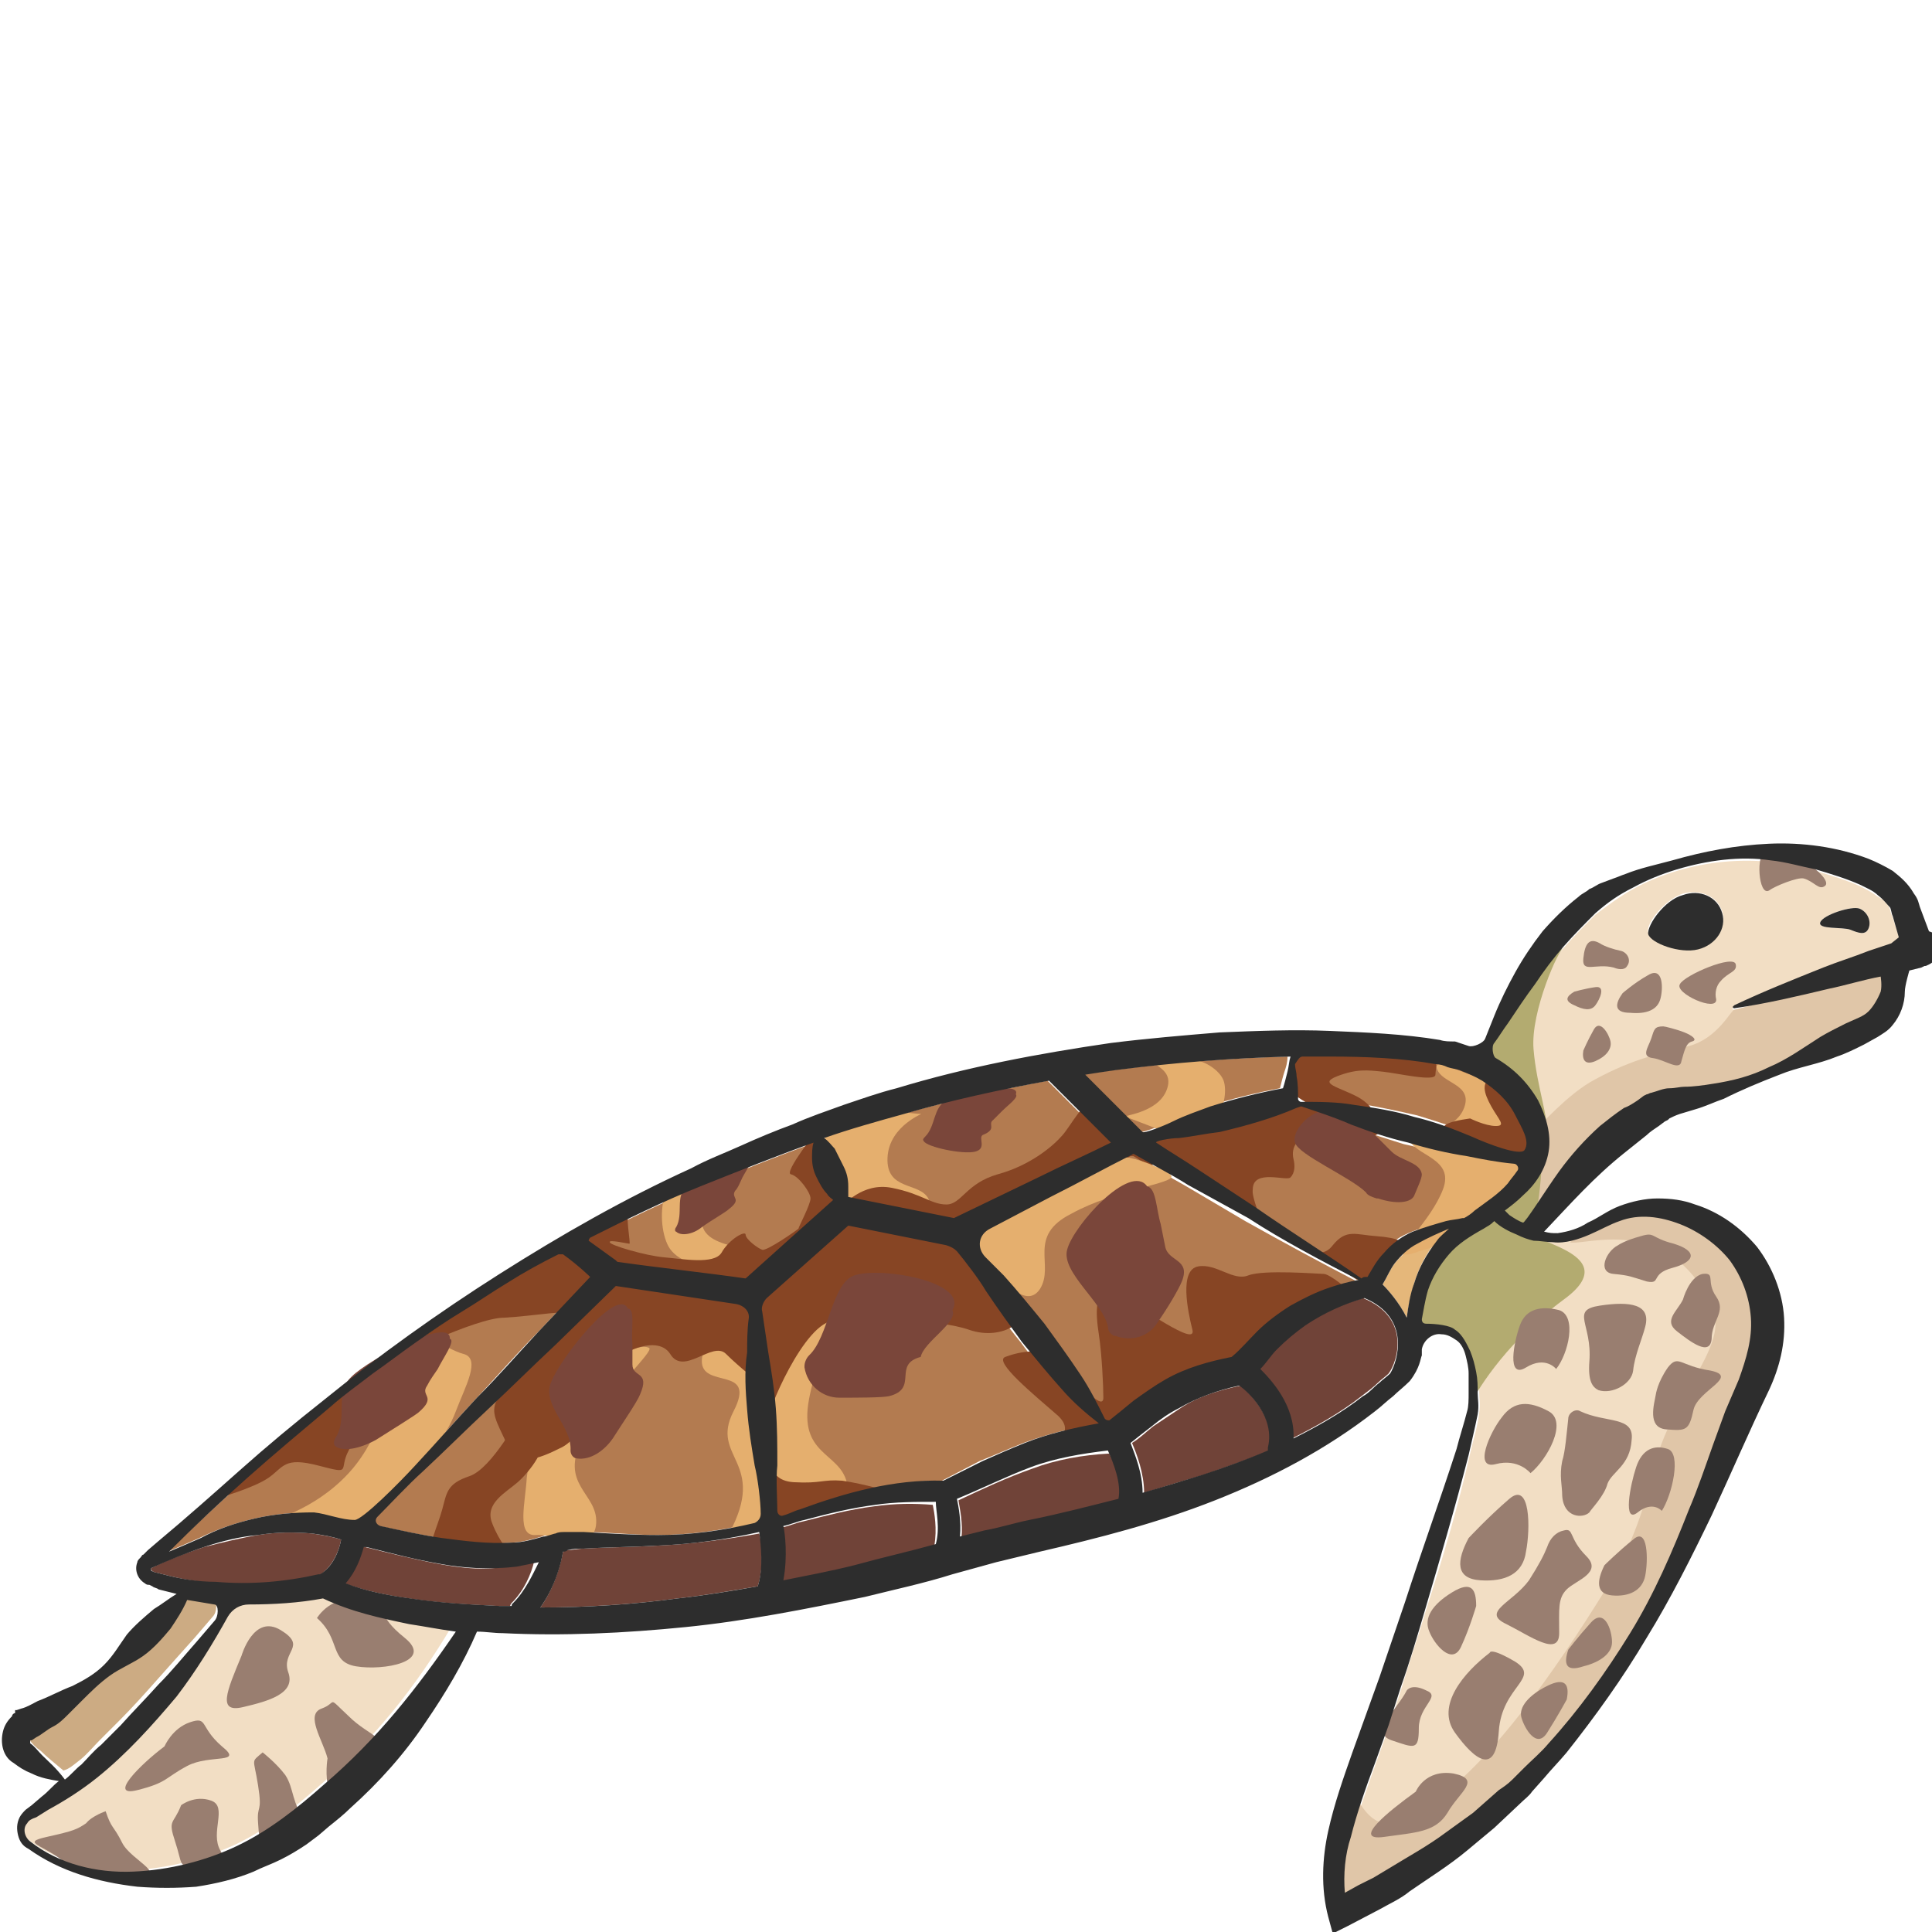 <?xml version="1.0" encoding="utf-8"?>
<!-- Generator: Adobe Illustrator 23.0.0, SVG Export Plug-In . SVG Version: 6.00 Build 0)  -->
<svg version="1.1" id="Layer_1" xmlns="http://www.w3.org/2000/svg" xmlns:xlink="http://www.w3.org/1999/xlink" x="0px" y="0px"
	 viewBox="0 0 128 128" 
width="128" height="128"
style="enable-background:new 0 0 128 128;" xml:space="preserve">
<style type="text/css">
	.st0{fill:#F2DEC4;}
	.st1{fill:#997E70;}
	.st2{fill:#E0C6A8;}
	.st3{fill:#B37B50;}
	.st4{fill:#704338;}
	.st5{fill:#CCAB83;}
	.st6{fill:#E5AF6E;}
	.st7{fill:#874524;}
	.st8{fill:#E5B77A;}
	.st9{fill:#B3AB70;}
	.st10{fill:#7A463A;}
	.st11{fill:#2D2D2D;}
</style>
<g>
	<path class="st0" d="M125.4,60.8c-0.1-0.2-0.2-0.6-0.2-0.6c-0.1-0.3-0.4-0.6-0.8-0.8c-0.4-0.3-0.8-0.5-1.2-0.7
		c-0.9-0.4-1.9-0.7-2.9-1c-1-0.3-2-0.5-3-0.6c-2.1-0.2-4.2,0-6.2,0.6c-1,0.3-2,0.7-2.9,1.2c-0.9,0.5-1.7,1.1-2.5,1.7
		c-0.7,0.7-1.4,1.4-2.1,2.2c-0.7,0.8-1.3,1.6-1.9,2.5c-0.6,0.9-1.2,1.7-1.8,2.6c-0.3,0.4-0.6,0.9-0.9,1.3c-0.2,0.2-0.1,0.9,0.1,1
		c1.1,0.7,2.1,1.7,2.8,2.8c0.5,1,0.9,2.1,0.7,3.4c-0.2,1.2-0.9,2.2-1.7,2.9c-0.4,0.4-0.8,0.7-1.2,1c0.1,0.1,0.2,0.2,0.3,0.3
		c0.3,0.2,0.6,0.4,0.9,0.5c0.2,0.1,1.7-2.3,2.4-3.4c0.8-1.1,1.7-2.1,2.7-3c0.5-0.4,1-0.9,1.6-1.2c0.3-0.2,0.6-0.4,0.9-0.5l0.4-0.3
		l0.2-0.1c0.1-0.1,0.2-0.1,0.3-0.1c0.4-0.2,0.8-0.3,1.2-0.3c0.4,0,0.6-0.1,1-0.1c0.6-0.1,1.3-0.1,1.9-0.2c1.3-0.2,2.5-0.6,3.7-1.1
		c1.2-0.6,2.2-1.4,3.4-2c0.6-0.3,1.1-0.6,1.7-0.9l0.9-0.4c0.3-0.1,0.4-0.2,0.6-0.4c0.4-0.3,0.7-0.7,0.8-1.3c0.1-0.3,0-1,0-1
		c-1,0.3-2.3,0.6-3.4,0.8c-2.1,0.5-4.2,0.9-6.3,1.3c-0.1,0-0.1,0-0.1-0.1c0,0,0-0.1,0.1-0.1c1.9-0.9,3.9-1.7,5.9-2.5
		c1-0.4,2-0.8,3-1.1l1.5-0.5l0.6-0.2l-0.2-0.7L125.4,60.8z M112.5,62.8c-1.2,0.3-3.1-0.4-3.3-1c-0.2-0.6,1.1-2.2,2.3-2.6
		c1.2-0.3,2.3,0.2,2.6,1.2C114.4,61.4,113.6,62.5,112.5,62.8z M123.8,61.5c-0.2,0.5-0.7,0.3-1.2,0.1c-0.5-0.2-2.2,0-2-0.5
		c0.2-0.5,2.1-1.1,2.6-0.9C123.7,60.4,124,61,123.8,61.5z"/>
	<path class="st1" d="M120.9,58.7c-0.4,0.3-0.7-0.3-1.4-0.5c-0.4-0.1-1.9,0.5-2.3,0.8c-0.7,0.4-0.9-2.5-0.2-2.6
		C119,56.2,121.5,58.3,120.9,58.7z"/>
	<path class="st0" d="M21.3,105.8c-1.6,0.3-3.3,0.5-4.9,0.4c-0.6,0-1.1,0.3-1.4,0.8c-1,1.8-2.1,3.6-3.4,5.3c-1.5,2-3.3,3.9-5.3,5.4
		c-1,0.8-2.1,1.5-3.2,2.1l-0.8,0.5c-0.3,0.2-0.4,0.2-0.6,0.4c-0.2,0.4-0.2,0.9,0.2,1.2c1.9,1.5,4.5,2,6.8,2c2.4-0.1,4.7-0.7,6.9-1.7
		c2.1-1,4-2.5,5.8-4.1c3.5-3,6.1-6.3,8.5-10.3c-1.3-0.1-1.7-0.2-3.1-0.5C25,107.1,23.1,106.7,21.3,105.8z"/>
	<path class="st1" d="M21.7,116.5c-0.3-1.2-1.5-2.9-0.4-3.3c1.1-0.4,0.3-0.9,1.8,0.5c1.4,1.4,3,1.5,1.6,2.6s-2.6,3.4-2.9,2.4
		C21.5,117.6,21.7,116.5,21.7,116.5z"/>
	<path class="st1" d="M17.4,116.1c-0.8,0.7-0.6,0.3-0.3,2.2s-0.1,1.2,0,2.5s0.1,2.2,1.2,1.6c1.1-0.6,3-0.5,2-1.7
		c-1-1.2-0.8-2.2-1.4-3.1C18.3,116.8,17.4,116.1,17.4,116.1z"/>
	<path class="st1" d="M12,119.6c-0.5,1.3-0.9,0.9-0.4,2.4s0.2,1.7,1.3,1.7s2.4,0.1,1.7-1.1s0.5-2.9-0.6-3.3S12,119.6,12,119.6z"/>
	<path class="st1" d="M7,120c0.4,1.2,0.5,0.9,1.1,2.1c0.6,1.2,3.5,2.3,0.5,2.2s-2.9,0.3-4.3-0.9s-3-1.3-1.2-1.7s2-0.5,2.6-0.9
		C6.1,120.3,7,120,7,120z"/>
	<path class="st1" d="M10.9,115.7c-1.6,1.2-3.8,3.4-1.8,2.9c2-0.5,1.8-0.8,3.3-1.6s3.8-0.1,2.3-1.3c-1.5-1.3-0.9-2-2.1-1.6
		C11.4,114.5,10.9,115.7,10.9,115.7z"/>
	<path class="st1" d="M16,109.7c-1,2.4-1.6,3.8,0.1,3.4c1.7-0.4,3.5-0.9,3-2.3s1.3-1.7-0.5-2.8C16.8,106.9,16,109.7,16,109.7z"/>
	<path class="st1" d="M21,107.2c1.6,1.4,0.8,2.9,2.6,3.2c1.8,0.3,5.2-0.3,3.2-1.9s-0.8-1.8-2.8-2.4S21,107.2,21,107.2z"/>
	<path class="st0" d="M100.6,81.7c-0.5-0.2-1.1-0.5-1.5-0.9c-0.3,0.2-0.4,0.3-0.7,0.5c-0.8,0.5-1.6,1-2.3,1.7
		c-0.6,0.7-1.1,1.5-1.4,2.4c-0.2,0.7-0.4,1.4-0.4,1.9c0,0.2,0.1,0.3,0.3,0.3c0.7,0,1.6,0.2,1.9,0.4c0.4,0.3,0.8,0.9,1,1.4
		c0.2,0.4,0.3,0.9,0.4,1.4c0.1,0.5,0.1,0.9,0.1,1.4c0,0.5,0.1,0.8,0,1.4c-0.1,0.9-0.4,1.8-0.6,2.7c-0.8,3.5-1.8,6.9-2.9,10.3
		c-0.5,1.7-1.1,3.4-1.6,5.1l-0.8,2.5l-0.9,2.5c-0.6,1.7-1.2,3.3-1.6,4.9c-0.3,1.2-0.5,2.5-0.4,3.7l0.9-0.5l1-0.5l0.5-0.3l0.5-0.3
		c1.3-0.8,2.6-1.5,3.8-2.4l1.8-1.3l1.7-1.5c0.3-0.2,0.6-0.5,0.9-0.7l0.8-0.8c0.5-0.5,1.1-1.1,1.6-1.6c2.1-2.2,3.9-4.7,5.4-7.3
		c1.5-2.6,2.8-5.4,3.9-8.2c0.6-1.4,1.1-2.9,1.6-4.3l0.8-2.2c0.3-0.7,0.6-1.5,0.9-2.1c0.6-1.3,0.9-2.7,0.8-4.1
		c-0.1-1.4-0.5-2.7-1.4-3.8c-0.9-1.1-2-2-3.3-2.4c-1.3-0.5-2.7-0.7-4-0.2c-0.7,0.2-1.3,0.6-2,0.9c-0.7,0.3-1.6,0.6-2.4,0.5
		c-0.4,0-0.8-0.1-1.2-0.2C101.3,82,100.9,81.9,100.6,81.7z"/>
	<path class="st2" d="M104,82.3C104,82.3,104,82.3,104,82.3c0.9,0.3,6.5-2,9.4,4.2c1.3,2.7-2.6,5.7-3.9,11c-0.6,2.7-1.6,5.3-3,7.6
		c-8,13-11.9,14.6-13.7,15.5c-2,1-3-1.7-3.4-2.4c-1.7,3.4-1.2,7.9-1,8.4c2.6-1.9,9.1-4.1,11.2-7.4c2.1-3.2,5.1-4.6,7.5-9
		s6.3-10.7,7.2-14.3c0.9-3.6,3.6-7,2.6-9.6s-1.4-6.1-4.5-6c-3,0.1-4.7-0.5-5.7,0.3"/>
	<path class="st1" d="M106.3,103.7c-0.5,1-0.6,1.9,0.5,2s2-0.3,2.2-1.3s0.2-3.3-0.8-2.4C107.2,102.8,106.3,103.7,106.3,103.7z"/>
	<path class="st1" d="M97.3,101.9c-0.8,1.5-0.9,2.7,0.8,2.8c1.6,0.1,2.8-0.4,3-1.9c0.3-1.5,0.3-4.7-1.1-3.5S97.3,101.9,97.3,101.9z"
		/>
	<path class="st1" d="M110.1,100.1c0.7-1.1,1.3-3.8,0.4-4.1c-0.9-0.3-1.7,0-2.1,1.2c-0.4,1.2-0.9,3.8,0.1,3S110.1,100.1,110.1,100.1
		z"/>
	<path class="st1" d="M101.4,97.6c1.1-0.9,2.5-3.4,1.2-4.1s-2.3-0.7-3.1,0.4c-0.8,1-1.9,3.5-0.4,3.1S101.4,97.6,101.4,97.6z"/>
	<path class="st1" d="M103.9,109.3c-0.3,0.9-0.2,1.5,1,1.1c1.2-0.3,1.9-0.9,1.9-1.6c0-0.8-0.5-2.3-1.4-1.3S103.9,109.3,103.9,109.3z
		"/>
	<path class="st1" d="M97.8,106.4c0-1.1-0.3-1.7-1.6-0.9s-1.9,1.7-1.5,2.6c0.3,0.8,1.5,2.3,2.1,1S97.8,106.4,97.8,106.4z"/>
	<path class="st1" d="M103.8,112.6c0.2-1-0.1-1.5-1.3-0.9s-1.9,1.4-1.7,2.1s1,2.1,1.7,1S103.8,112.6,103.8,112.6z"/>
	<path class="st1" d="M108.2,90.8c-0.1,0.9-1.4,1.6-2.3,1.3c-0.4-0.2-0.7-0.6-0.6-1.9c0.2-2.5-1.3-3.4,0.7-3.7s3.4-0.1,3,1.4
		C108.8,88.7,108.3,89.8,108.2,90.8z"/>
	<path class="st1" d="M103.9,94c0-0.4,0.5-0.7,0.8-0.5c1.7,0.8,3.6,0.3,3.4,1.9c-0.1,1.7-1.3,2.1-1.6,2.9c-0.2,0.8-1.1,1.7-1.2,1.9
		c-0.4,0.4-1.7,0.4-1.8-1.1c0-0.7-0.2-1.3,0-2.3C103.7,96.2,103.8,94.9,103.9,94z"/>
	<path class="st1" d="M109.7,92.4c-0.1,0.6-0.6,2.2,0.7,2.3s1.5,0.1,1.8-1.3c0.3-1.3,3.1-2.2,1.1-2.6c-2-0.3-2.1-1.1-2.8-0.2
		C109.8,91.6,109.7,92.4,109.7,92.4z"/>
	<path class="st1" d="M111.5,86.1c-0.4,0.8-1.3,1.4-0.4,2.1c0.9,0.7,2.2,1.7,2.3,0.5c0-1.2,1-1.8,0.3-2.8c-0.7-1,0-1.6-0.9-1.5
		C111.9,84.6,111.5,86.1,111.5,86.1z"/>
	<path class="st1" d="M107.2,82.5c-0.8,0.4-1.4,1.8-0.3,1.9c1.1,0.1,1.2,0.2,2.2,0.5c1,0.2,0.2-0.5,1.7-0.9c1.5-0.4,1.7-1.1,0.1-1.6
		c-1.6-0.4-1.2-0.8-2.2-0.5C107.6,82.2,107.2,82.5,107.2,82.5z"/>
	<path class="st1" d="M98.7,109.5c-1.7,1.3-3.6,3.5-2.3,5.3s2.7,2.9,2.9-0.1c0.2-3,2.8-3.5,1.1-4.6
		C98.7,109.1,98.7,109.5,98.7,109.5z"/>
	<path class="st1" d="M93.8,118.7c-1.8,1.3-4.3,3.3-2.1,3c2.1-0.3,3.4-0.3,4.2-1.6c0.8-1.4,2.3-2.2,0.4-2.6
		C94.4,117.2,93.8,118.7,93.8,118.7z"/>
	<path class="st1" d="M103.6,101.4c-0.5,0.1-0.9,0.5-1.1,1.1c-0.2,0.5-0.5,1.1-1.2,2.2c-1.1,1.5-3.2,2.1-1.5,2.9
		c1.6,0.8,3.5,2.2,3.5,0.6c0-1.6-0.1-2.3,0.5-2.9c0.6-0.6,2.4-1.1,1.3-2.2C103.9,101.9,104.3,101.2,103.6,101.4
		C103.6,101.4,103.6,101.4,103.6,101.4z"/>
	<path class="st1" d="M93.2,112c-0.6,1.2-2.5,2.8-1,3.3c1.5,0.5,1.8,0.7,1.8-0.8c0-1.5,1.5-2.1,0.5-2.5
		C93.5,111.5,93.2,112,93.2,112z"/>
	<path class="st3" d="M16.9,100.6c1.3-0.3,2.6-0.4,3.9-0.4c0.9,0,1.8,0.4,2.7,0.5c0.5,0,2.9-2.3,4-3.6c1.4-1.5,2.7-3,4.1-4.5
		c1.4-1.5,2.7-3,4.1-4.4l3.4-3.6c0,0-0.7-0.7-1.8-1.5c-0.1-0.1-0.2-0.1-0.3,0c-1.1,0.6-2.3,1.3-3.4,1.9c-1,0.6-2,1.3-3,1.9
		c-1,0.7-2,1.3-3,2c-1,0.7-1.9,1.4-2.9,2.1c-1,0.7-1.9,1.5-2.8,2.2c-1.9,1.5-3.7,3-5.5,4.7c-1.8,1.6-3.5,3.2-5.3,4.9
		c0,0,1.2-0.5,2.1-0.9C14.4,101.3,15.6,100.9,16.9,100.6z"/>
	<path class="st4" d="M21.1,104.4C21.1,104.4,21.1,104.3,21.1,104.4c1-0.6,1.4-1.8,1.5-2.4c-0.6-0.2-1.3-0.3-1.9-0.4
		c-1.2-0.1-2.4-0.1-3.6,0.1c-1.2,0.2-2.4,0.5-3.6,0.8c-1.2,0.4-2.3,0.8-3.5,1.4l0,0c0,0,0,0,0,0c0,0.1,0,0.1,0.1,0.2
		c0,0,0.2,0.1,0.3,0.1c0.1,0,0.3,0.1,0.4,0.1c1.1,0.3,2.3,0.5,3.4,0.6C16.6,105.1,18.9,104.9,21.1,104.4z"/>
	<path class="st5" d="M5.3,116.6c0.5-0.4,0.9-0.9,1.3-1.3c0.4-0.4,0.9-0.9,1.3-1.3c0.9-0.9,1.7-1.8,2.5-2.7c0.8-0.9,1.6-1.8,2.5-2.8
		l1.2-1.4c0.3-0.3,0.3-1.1,0-1.1c-0.6-0.1-1.2-0.2-1.8-0.3c-0.3,0.7-0.7,1.3-1.1,1.9c-0.5,0.7-1.1,1.3-1.8,1.8
		c-0.7,0.5-1.5,0.8-2.2,1.3c-0.7,0.5-1.3,1.1-1.9,1.7c-0.3,0.3-0.6,0.6-0.9,0.9c-0.3,0.3-0.7,0.6-1,0.8c-0.3,0.3-0.7,0.5-1.1,0.7
		l-0.3,0.2l-0.1,0c0,0,0,0,0,0c0,0,0,0,0,0c0,0,0,0,0,0c0,0-0.1,0.1,0,0.2c0.2,0.3,0.5,0.6,0.8,0.8c0.4,0.4,0.9,0.8,1.5,1.3
		C4.6,117.2,4.9,116.9,5.3,116.6z"/>
	<path class="st6" d="M22.1,101c3,0.3,3.1-1.9,4.5-2.8c1.5-1,3-3.1,3.6-4.7c0.6-1.6,1.7-3.5,0.5-3.8c-1.2-0.3-3.5-2.2-4.1-0.4
		c-0.6,1.9-1.1,5.7-3.5,8.3s-5.2,3-4.9,3.3S22.1,101,22.1,101z"/>
	<path class="st7" d="M25.8,90.1c0.1,0,5.7-2.8,7.6-2.8c1.9-0.1,4.7-0.6,4.3-0.2c-0.3,0.4,3-2.6,2.8-2.7s-3.2-2.3-3.4-2.2
		C37,82.4,25.8,90.1,25.8,90.1z"/>
	<path class="st7" d="M14.3,99.3c0,0,10.8-8.9,11.4-9.7c0.7-0.8,3.2,1.8,0.8,2.1c-1.6,0.2-2.7,3.1-3.4,4.4c-0.7,1.3,0.3,1.6-2,1
		s-2.3,0.1-3.3,0.8C16.8,98.6,14.3,99.3,14.3,99.3z"/>
	<path class="st3" d="M40.9,83.6C40.9,83.6,40.9,83.6,40.9,83.6c2.9,0.4,5.7,0.7,8.6,1.1c1.9-1.7,3.8-3.5,5.8-5.2
		c-0.2-0.1-0.3-0.3-0.4-0.4c-0.3-0.4-0.5-0.7-0.7-1.1c-0.2-0.4-0.2-0.8-0.3-1.3c0-0.3,0-0.6,0.1-1c-2.5,0.9-5,1.9-7.5,2.9
		c-2.5,1-4.9,2.2-7.3,3.4c-0.1,0.1-0.1,0.2,0,0.3L40.9,83.6z"/>
	<path class="st6" d="M47.8,77.6c-2,1.3-3.4,0.3-3.7,1.4c-0.4,1.1-0.3,2.7,0.2,3.6c0.5,0.9,2.1,1.5,3,1.1c0.9-0.4,4.1,0.9,3.5-0.2
		c-0.6-1.1-4.5-0.6-4.3-2.8S47.8,77.6,47.8,77.6z"/>
	<path class="st3" d="M55.2,76.1c0.3,0.4,0.5,0.7,0.6,1.2c0.2,0.4,0.2,0.8,0.3,1.3c0,0.2,0,0.5,0,0.7l7,1.4l5.6-2.7
		c1.6-0.8,3.2-1.5,4.8-2.3l-4.1-4.1c-3.2,0.6-6.4,1.3-9.6,2.2c-1.8,0.5-3.6,1.1-5.3,1.7C54.8,75.6,55.1,75.9,55.2,76.1z"/>
	<path class="st7" d="M41.7,80.4c-0.3,0,0.1,2,0,2s-1.4-0.3-1.3-0.1c0,0.2,2.4,0.9,3.6,1c1.2,0.1,3.3,0.5,3.8-0.3
		c0.5-0.9,1.6-1.5,1.6-1.2s0.8,0.9,1.1,1c0.3,0.1,2.3-1.3,2.4-1.4c0-0.1,0.8-1.6,0.8-2c0-0.4-0.8-1.5-1.3-1.6c-0.5-0.1,1.8-3,1.8-3
		s1.3,3.4,1.3,3.7s0.3,1.9,0.1,2c-0.1,0.1-3.1,3.3-3.2,3.3s-3.3,1.9-3.4,1.9s-8.3-1.4-8.3-1.4l-2.8-2.2L41.7,80.4z"/>
	<path class="st6" d="M58.5,73.5c-2,1.3-3.4,0.3-3.7,1.4c-0.4,1.1-0.3,2.7,0.2,3.6c0.5,0.9,2.1,1.5,3,1.1c0.9-0.4,4.1,0.9,3.5-0.2
		s-2.8-0.5-2.7-2.7s2.6-3,2.2-2.9C60.6,73.8,58.5,73.5,58.5,73.5z"/>
	<path class="st3" d="M86.2,72.7c0,0.1,0.1,0.2,0.2,0.2c1.2,0,2.3,0,3.5,0.2c1.3,0.2,2.7,0.5,4,0.8c1.3,0.4,2.6,0.8,3.8,1.3
		c1.1,0.5,3.2,1.4,3.5,0.9c0.4-0.7-0.2-1.5-0.6-2.3c-0.5-0.9-1.3-1.7-2.2-2.3c-0.5-0.3-1-0.5-1.5-0.7c-0.3-0.1-0.5-0.2-0.8-0.2
		c-0.3-0.1-0.5-0.1-0.8-0.2c-2.3-0.4-4.7-0.5-7-0.5c-0.6,0-1.2,0-1.8,0c-0.2,0-0.3,0.2-0.3,0.3c0,0.3,0.1,0.5,0.1,0.8
		C86.1,71.7,86.2,72.2,86.2,72.7z"/>
	<path class="st7" d="M64,81.6c0,0,1.1,2.1,3.1,2.3s-0.2-0.5,1.2-2.1c1.4-1.6,0.7-3.2,4.4-2.2c3.7,1,5,1.5,5.7,1.6s-0.6-1.6-1.4-2.4
		s-0.5-2.3-1-2.5c-0.6-0.1-3-3-3.6-3.2c-0.6-0.2-1.4,1.4-2,2.1s-2.1,2-4.3,2.6c-2.1,0.6-2.4,2-3.4,2s-1.6-0.7-3.6-1.1
		s-3.2,1.2-3.5,1.3c-0.3,0.1,5.6,1.4,5.7,1.4C61.6,81.4,64,81.6,64,81.6z"/>
	<path class="st6" d="M96.4,76c2.1-0.5,3.1,0.5,3.7-0.3c0.6-0.8,0.9-2,0.7-2.8c-0.2-0.8-1.5-1.6-2.4-1.5s-3.5-1.5-3.2-0.6
		c0.3,1,2.4,1,1.8,2.6s-3.1,1.7-2.7,1.8S96.4,76,96.4,76z"/>
	<path class="st7" d="M89.2,69.2c-0.9,0-3.3,0-3.5,0.2c-0.2,0.2,0,2.6-0.1,2.9c0,0.3,2.5,1.8,4.2,1.9c1.7,0.2,1.4-0.8,0.2-1.5
		c-1.3-0.7-2.7-0.9-1.4-1.4s2-0.4,3-0.3c1,0.1,3.5,0.7,3.5,0.2c0-0.5,0.5-1.6-1.5-1.8S89.2,69.2,89.2,69.2z"/>
	<path class="st7" d="M97.4,74.1c-1.4,0.2-2.6,0.5-1,1.3c1.6,0.8,2.4,1.1,3.8,1.2c1.3,0.1,2.4-0.5,1.8-1.3c-0.5-0.9-0.3-1.6-1.3-2.6
		c-1-1-1-1.8-1.8-1.4c-0.8,0.4-0.6,1.1-0.1,2c0.5,0.9,1,1.3,0.3,1.3S97.4,74.1,97.4,74.1z"/>
	<path class="st3" d="M77.8,75.5c-0.6,0.1-1.6,0.3-1.5,0.3c0.9,0.6,1.9,1.2,2.8,1.8l3.8,2.5c2.4,1.5,4.7,3.1,7,4.7
		c0.1,0,0.2,0,0.3-0.1c0,0,0.1,0,0.1,0c0.3-0.5,0.7-1.1,1.1-1.6c0.5-0.6,1.2-1.1,1.9-1.4c0.7-0.3,1.4-0.5,2.2-0.7
		c0.4-0.1,0.7-0.2,1.1-0.2l0.1,0c0.3-0.2,0.5-0.4,0.7-0.5c0.8-0.6,1.6-1.2,2.2-1.8c0.2-0.2,0.4-0.5,0.6-0.8c0.1-0.2,0-0.5-0.2-0.5
		c-1.1-0.1-2.1-0.3-3.1-0.5c-1.3-0.3-2.6-0.6-3.9-0.9c-1.3-0.4-2.5-0.8-3.8-1.2c-1.1-0.4-3.3-1.2-3.3-1.2l-0.5,0.2
		c-1.7,0.7-3.4,1.2-5.1,1.6C79.6,75.3,78.7,75.4,77.8,75.5z"/>
	<path class="st3" d="M77.5,74.3c0.8-0.4,1.7-0.7,2.5-1c1.6-0.5,3.2-0.9,4.8-1.2c0.1-0.4,0.2-0.8,0.3-1.1c0.1-0.3,0.2-0.6,0.2-1
		c-3.9,0.1-7.7,0.4-11.6,0.9c-0.7,0.1-1.4,0.2-2.1,0.3l3.8,3.8C75.6,75.1,76.9,74.6,77.5,74.3z"/>
	<path class="st7" d="M86.1,82.3c0,0,1.3,1.4,2.2,0.2c0.9-1.1,1.5-0.7,2.9-0.6c1.4,0.1,2,0.4,1.5,0.7C92.1,83,91.2,85,91,85.1
		c-0.1,0.1-0.9-0.3-0.9-0.3c-0.1,0-2.5-1.6-2.6-1.6s-1.8-0.8-1.8-0.8L86.1,82.3z"/>
	<path class="st6" d="M76.7,74.8c2.1-0.5,3.1,0.5,3.7-0.3c0.6-0.8,0.9-2,0.7-2.8c-0.2-0.8-1.5-1.6-2.4-1.5s-3.5-1.5-3.2-0.6
		s2.4,1,1.8,2.6s-3.1,1.7-2.7,1.8C74.9,74.1,76.7,74.8,76.7,74.8z"/>
	<path class="st7" d="M83.6,80.9c0,0-8-4.8-7.9-5s2.7-1.1,3.8-1.2c1.2-0.2,5.5-1.4,5.8-1.4c0.2-0.1,2.4,0,2.9,0.1
		c0.4,0.1,3.6,1.4,3.6,1.4s-1.5,1.2-3.1,0.7c-0.6-0.2-1.3-0.2-1.9-0.2c-0.8,0-1.3,0.7-1.1,1.5c0.1,0.4,0.1,0.9-0.2,1.2
		c-0.2,0.3-2.5-0.6-2.5,0.8C82.9,79.3,83.6,80.9,83.6,80.9z"/>
	<path class="st3" d="M78.6,78.6c-1.2-0.7-2.4-1.3-3.5-2c-0.1,0-0.1,0-0.2,0c-1.8,0.9-3.6,1.9-5.4,2.8l-4,2.1
		c-0.7,0.4-0.8,1.3-0.3,1.9c0.4,0.4,0.8,0.8,1.2,1.2c1,1,1.9,2.1,2.7,3.2c0.9,1.1,1.7,2.2,2.4,3.4c0.6,0.9,1.2,1.9,1.6,2.9
		c0.1,0,0.2,0,0.3,0.1c0.5-0.4,1.1-0.8,1.6-1.3c0.6-0.5,1.3-1,2.1-1.4c1.4-0.8,2.9-1.2,4.4-1.5c0.5-0.5,1.1-1.1,1.7-1.7
		c0.7-0.6,1.4-1.2,2.2-1.7c0.8-0.5,1.7-0.9,2.6-1.2c0.6-0.2,1.3-0.4,1.9-0.5c-2.5-1.3-4.9-2.6-7.4-4L78.6,78.6z"/>
	<path class="st4" d="M29,103.6c-1.6-0.3-3.2-0.7-4.8-1.1l-0.1,0l-0.1,0c-0.2,0.6-0.5,1.6-1.2,2.4c1.4,0.5,2.9,0.8,4.3,1
		c1.9,0.3,3.9,0.4,5.9,0.5c0.3,0,0.5,0,0.8,0c0-0.1,0.1-0.2,0.1-0.2c0.8-0.8,1.3-1.9,1.5-2.8c-0.5,0.2-1,0.3-1.5,0.3
		C32.3,104.1,30.6,103.9,29,103.6z"/>
	<path class="st3" d="M49.5,87.4c0-0.5-0.3-1-0.8-1c-2.7-0.4-5.3-0.8-8-1.2l-4,3.9c-1.4,1.4-2.9,2.8-4.4,4.2
		c-1.4,1.4-2.9,2.8-4.4,4.2c-0.9,0.8-2.3,2.3-3,3c-0.2,0.2-0.1,0.5,0.2,0.6c1.4,0.3,2.8,0.6,4.1,0.8c1.6,0.3,3.1,0.5,4.6,0.3
		c0.7,0,1.4-0.2,2.1-0.4c0.2-0.1,0.7-0.2,0.8-0.2c0.2-0.1,0.4-0.1,0.6-0.1c0.4,0,0.9-0.1,1.3,0c1.7,0,3.3,0.2,4.9,0.2
		c2.2,0,4.3-0.3,6.4-0.8c0.3-0.1,0.4-0.3,0.4-0.6c-0.1-0.8-0.3-2.4-0.4-3.2c-0.2-1.2-0.4-2.5-0.5-3.7c-0.1-1.3-0.1-2.5-0.1-3.8
		C49.4,89.1,49.5,88.1,49.5,87.4z"/>
	<path class="st6" d="M41.9,89.4c-2.9,0.5-3.6,1.7-4.8,3c-1.1,1.3-2,3.8-2.2,5.5c-0.1,1.7-0.7,3.9,0.6,3.8s3.9,1.2,4-0.8
		c0.1-2-2.5-2.5-0.9-5.6c1.7-3.1,4.8-5.8,4.4-6C42.6,89.1,41.9,89.4,41.9,89.4z"/>
	<path class="st6" d="M49.2,101.5c2.8-0.6,0.2-3.2,1.3-4.5c1.1-1.3-0.1-2.3,0.1-4c0.2-1.7,0.7-3.8-0.4-3.7c-1.1,0.1-3.6-1.1-3.7,0.8
		c-0.1,2,3.7,0.3,2.1,3.4s2.3,3.3-0.3,8.1C48.6,101.8,49.2,101.5,49.2,101.5z"/>
	<path class="st7" d="M37.3,88.1c-0.3,0.2-4,3.8-4.4,4.7c-0.4,0.8,0,1.4,0.7,2.9s2,1,3.6,0.2s1.6-3.2,2.5-4.7
		c0.9-1.5,3.8-2.9,4.7-1.5c0.9,1.5,2.8-0.9,3.7,0c0.9,0.9,2.2,1.9,2.2,1.9s-0.4-5.8-0.7-5.8s-8.9-1.3-9-1.3
		C40.5,84.3,37.3,88.1,37.3,88.1z"/>
	<path class="st7" d="M34.5,93.7c0,0-1.9,3.6-3.4,4.1s-1.5,1.1-1.8,2.2c-0.3,1.1-1.1,2.8-0.6,2.8c0.5,0.1,5.1,0.1,5.1,0.1
		s-0.7-0.7-1.2-2c-0.5-1.3,0.9-2,1.7-2.7c0.8-0.7,2.1-2.4,1.5-3.1C35.3,94.4,34.5,93.7,34.5,93.7z"/>
	<path class="st8" d="M96,81.4c-0.7,0.3-1.5,0.6-2.1,1c-0.6,0.4-1.1,0.8-1.5,1.3c-0.3,0.4-0.5,0.9-0.8,1.4c0.4,0.4,1.1,1.2,1.6,2.2
		c0.1-0.8,0.3-1.6,0.5-2.3c0.3-1,0.8-2,1.5-2.8C95.5,81.9,95.8,81.6,96,81.4z"/>
	<path class="st4" d="M43.6,102.4c-1.6,0.1-3.3,0.1-4.9,0.2c-0.4,0-0.8,0.1-1.1,0.1c-0.1,0-0.2,0-0.3,0.1c-0.1,0.6-0.5,2.3-1.5,3.7
		c3,0,6.1-0.2,9.1-0.6c1.8-0.2,3.5-0.5,5.3-0.8c0.4-1.2,0.3-2.8,0.1-3.5C48.1,102,45.8,102.3,43.6,102.4z"/>
	<path class="st4" d="M90.3,86c-1.4,0.4-2.7,1-3.9,1.8c-0.7,0.5-1.3,1-1.9,1.6c-0.4,0.4-0.7,0.8-1.1,1.3c0.8,0.7,2.3,2.4,2.2,4.6
		c1.6-0.8,3.2-1.7,4.6-2.8c0.4-0.3,0.8-0.6,1.1-0.9c0.2-0.2,0.5-0.4,0.7-0.6C92.6,90.2,93.5,87.3,90.3,86z"/>
	<path class="st4" d="M82.2,91.8c-1.4,0.3-2.8,0.7-4,1.5c-0.6,0.4-1.2,0.8-1.8,1.2c-0.5,0.4-0.9,0.8-1.4,1.1c0.3,0.7,0.8,2,0.8,3.3
		c1.3-0.4,2.6-0.8,4-1.2c1.4-0.5,2.9-1,4.3-1.6c0-0.1,0-0.1,0-0.2C84.5,93.9,82.7,92.2,82.2,91.8z"/>
	<path class="st2" d="M114.9,66.9c-0.2,0-1.1,1.9-3,2.4c-1.9,0.5-3.6,0.8-6.2,2.2c-1.9,1-3.6,3.1-3.8,3.1c-0.2,0.1-1.2,3.8-2.6,4.8
		c-1.4,1-0.1,1.1-0.1,1.1l2.1,1.2c0,0,4.9-7.2,7.6-8.2c2.7-1,5.2-1.2,5.9-1.6c0.7-0.4,4.3-1.4,5.3-2c1-0.6,4.4-2.5,4.5-2.7
		s0.7-3.2,0.6-3.1c-0.2,0.1-7.5,2.1-7.6,2.1S114.9,66.9,114.9,66.9z"/>
	<path class="st3" d="M67.8,95.6c1.6-0.6,3.3-1,4.9-1.3c-0.8-0.7-1.6-1.4-2.4-2.2c-1-1-1.9-2.1-2.7-3.2c-0.9-1.1-1.7-2.2-2.4-3.4
		c-0.4-0.7-1.4-2-1.9-2.6c-0.2-0.2-0.4-0.4-0.7-0.4l-6.5-1.3c-1.8,1.6-3.6,3.2-5.4,4.8c-0.2,0.2-0.4,0.5-0.3,0.9
		c0.1,0.7,0.3,2,0.4,2.7c0.2,1.2,0.4,2.5,0.5,3.7c0.1,1.3,0.1,2.5,0.1,3.8c0,0.8,0,2.3,0,3c0,0.2,0.2,0.4,0.4,0.3
		c0.4-0.1,0.7-0.3,1.1-0.4c3-1,6.2-1.9,9.5-1.9l2.5-1.3C65.9,96.4,66.8,96,67.8,95.6z"/>
	<path class="st9" d="M103.6,62.8c-0.3,0-2.2,4.2-2,6.7c0.2,2.5,1.1,4.8,0.8,5.5s-0.2,5.6-1.1,6.4c-0.9,0.8,6.7,1.5,2.3,4.7
		c-4.2,3.1-6,6.6-6,6.6s0.2-2.8-1.2-4.4c-0.9-0.8-3.1-0.1-2.6-1.1c0.5-1,1.1-4.7,2.9-5.4c1.8-0.7,3.7-2,4-2.8
		c0.3-0.8,1.4-5.3,0.2-6.4s-2.9-2.1-2.8-2.5s2.4-4.7,3.2-5.6C102.1,63.6,103.6,62.8,103.6,62.8z"/>
	<path class="st1" d="M103.1,90.7c0.8-1,1.4-3.5,0.2-3.9c-1.2-0.3-2.2-0.1-2.6,1c-0.4,1.1-0.9,3.6,0.4,2.8S103.1,90.7,103.1,90.7z"
		/>
	<path class="st4" d="M57.9,99.8c-1.6,0.2-3.1,0.6-4.7,1c-0.5,0.1-0.9,0.3-1.4,0.4c0.1,0.4,0.3,2,0,3.6c1.6-0.3,3.2-0.6,4.7-1
		c1.8-0.5,3.6-0.9,5.4-1.4c0.2-1.1,0-2.2-0.1-2.7C60.6,99.6,59.3,99.6,57.9,99.8z"/>
	<path class="st6" d="M55,85.6c-2.7,1.5-3,2.9-3.7,4.6s-0.8,4.5-0.4,6.3s0.5,4.1,1.6,3.7s4.1,0,3.6-2c-0.5-2-3.2-1.8-2.5-5.5
		s2.9-7.4,2.4-7.5C55.6,85.1,55,85.6,55,85.6z"/>
	<path class="st6" d="M76.6,77.3c-2.7-1.2-3.9-0.6-5.5-0.2c-1.6,0.5-5.4,2.7-6.3,4c-0.9,1.3-0.6,2.1,0.4,2.7c1,0.6,2.7,3.1,3.7,1.6
		c1-1.6-0.9-3.5,2.1-5c2.9-1.6,6.9-2,6.6-2.5C77.3,77.5,76.6,77.3,76.6,77.3z"/>
	<path class="st6" d="M94,82.9c2.7-0.7,3.1-1.5,3.8-2.5c0.8-1,3.7-2,3.4-3c-0.3-1.1-2.7-1.4-3.8-1.2c-1.2,0.2-4.5-2-4.1-0.8
		c0.4,1.2,3.1,1.3,2.3,3.4c-0.8,2.1-3.2,4.2-2.7,4.3S94,82.9,94,82.9z"/>
	<path class="st7" d="M68.6,96.1c0,0,3.1-0.8,1.5-2.3c-1.6-1.4-4.3-3.6-3.5-3.9s2.9-0.9,4.1,0.7s2.4,2.8,2.4,2s-0.1-2.9-0.3-4.2
		s-0.4-3.4,1.2-2.6c1.7,0.8,5.3,3.5,5,2.3s-0.9-4,0.4-4.2c1.2-0.2,2.3,1,3.3,0.6s4.7-0.1,5-0.1c0.4,0,1.9,1.2,1.6,1.2
		s-3,0.5-4.7,2.5s-3.6,2.3-5.8,3.3c-2.2,1-2.9,3.9-4.7,3.9c-1.8,0-5.4,1.2-5.5,1.2C68.6,96.5,68.6,96.1,68.6,96.1z"/>
	<path class="st7" d="M51.1,96.5c0,0-0.3,1.6,1.5,1.7c1.8,0.1,1.9-0.2,3.2-0.1c1.4,0.2,3.6,0.8,3,0.8s-5.4,1.2-6.6,1.5
		c-1.2,0.3-1.5-0.6-1.6-1.1C50.6,98.9,51.1,96.5,51.1,96.5z"/>
	<path class="st7" d="M50.9,94.1c-0.2-0.3,2.4-6.6,4.4-6.6s6.6-0.2,8.9,0.6s4.3-0.8,3.1-1.6c-1.2-0.7-4.1-4.7-4.5-4.9
		c-0.5-0.2-6.2-1.5-6.8-1.3c-0.6,0.2-5.4,4.5-5.7,4.6c-0.4,0.1,0.3,6.1,0.3,6.1L50.9,94.1z"/>
	<path class="st4" d="M68.4,97.3c-1.7,0.6-3.2,1.3-4.9,2.1c0.1,0.6,0.3,1.5,0.2,2.5l1.6-0.4c1-0.3,2-0.5,3-0.7c2-0.5,4-0.9,5.9-1.4
		c0.2-1-0.3-2.3-0.7-3.1C71.7,96.4,70,96.7,68.4,97.3z"/>
	<path class="st10" d="M56.6,84.5c-1.5,0.5-1.7,4.1-3,5.3c-0.2,0.2-0.3,0.5-0.3,0.7c0,0,0,0,0,0.1c0.2,1.2,1.2,2,2.3,2
		c1.3,0,2.8,0,3.3-0.1c2-0.5,0.2-2.1,2.1-2.6c0.2-1,2.5-2.3,2.1-3.1C64.2,84.9,58.3,83.9,56.6,84.5z"/>
	<path class="st10" d="M70.7,82.8c-0.4,1.5,2.4,3.5,2.7,5.1c0,0.3,0.2,0.5,0.4,0.6l0.1,0c1,0.4,2.2,0.1,2.8-0.9
		c0.7-1,1.4-2.2,1.6-2.7c0.6-1.5-0.9-1.3-1.1-2.3c-0.1-0.5-0.2-1-0.3-1.5c-0.3-1-0.3-2.4-0.9-2.5C74.9,77,71.1,81.2,70.7,82.8z"/>
	<path class="st10" d="M85.8,75.7c0.2,0.8,3.7,2.3,4.7,3.3c0.1,0.2,0.4,0.3,0.7,0.4l0.1,0c1.2,0.4,2.2,0.3,2.4-0.2
		c0.2-0.5,0.5-1.1,0.5-1.4c-0.1-0.8-1.4-0.9-2-1.5c-0.3-0.3-0.6-0.6-0.9-0.9c-0.7-0.6-1.3-1.5-1.9-1.6
		C87.4,72.7,85.5,74.8,85.8,75.7z"/>
	<path class="st10" d="M36.5,91.6c-0.6,1.5,1.4,2.9,1.3,4.5c0,0.2,0.1,0.4,0.3,0.5l0,0c0.8,0.2,1.8-0.3,2.5-1.3
		c0.7-1.1,1.6-2.4,1.8-2.9c0.7-1.6-0.5-1.1-0.5-2c0-0.5,0-0.9,0-1.4c-0.1-0.9,0.2-2.3-0.3-2.3C40.9,85.2,37.1,90,36.5,91.6z"/>
	<path class="st10" d="M23.3,91.2c-1.2,1.1-0.2,2.8-1.1,4.1c-0.1,0.2-0.1,0.4,0,0.5l0,0c0.5,0.4,1.6,0.2,2.7-0.4
		c1.1-0.7,2.4-1.5,2.8-1.8c1.3-1.1,0.1-1.1,0.6-1.8c0.2-0.4,0.5-0.8,0.7-1.1c0.4-0.8,1.2-1.9,0.8-2C29.9,87.2,24.5,90,23.3,91.2z"/>
	<path class="st10" d="M45.5,78.6c-0.8,0.7-0.2,1.8-0.7,2.7c-0.1,0.1-0.1,0.3,0,0.3l0,0c0.3,0.3,1.1,0.2,1.7-0.3
		c0.7-0.5,1.6-1,1.8-1.2c0.9-0.7,0.1-0.7,0.4-1.2c0.2-0.2,0.3-0.5,0.4-0.7c0.2-0.5,0.8-1.2,0.5-1.3C49.8,76,46.3,77.8,45.5,78.6z"/>
	<path class="st10" d="M62.7,72.9c-0.9,0.5-0.7,1.7-1.4,2.4c-0.1,0.1-0.2,0.2-0.1,0.3l0,0c0.2,0.4,2.6,0.9,3.4,0.7
		c0.8-0.2,0.2-0.9,0.5-1.1c1-0.4,0.3-0.7,0.7-1c0.2-0.2,0.4-0.4,0.6-0.6c0.4-0.4,1.1-0.9,0.9-1.1C67.7,71.6,63.7,72.4,62.7,72.9z"/>
	<path class="st11" d="M111.5,59.3c-1.2,0.3-2.4,2-2.3,2.6c0.2,0.6,2.1,1.3,3.3,1c1.2-0.3,1.9-1.4,1.6-2.4
		C113.8,59.4,112.6,58.9,111.5,59.3z"/>
	<path class="st11" d="M123.2,60.2c-0.5-0.2-2.4,0.4-2.6,0.9c-0.2,0.5,1.5,0.3,2,0.5c0.5,0.2,1,0.4,1.2-0.1
		C124,61,123.7,60.4,123.2,60.2z"/>
	<path class="st11" d="M127.8,61.7l-0.3-0.8l-0.3-0.8c-0.1-0.3-0.1-0.5-0.4-0.9c-0.4-0.7-0.9-1.1-1.4-1.5c-0.5-0.3-1.1-0.6-1.6-0.8
		c-2.1-0.8-4.4-1.1-6.6-1c-2.2,0.1-4.3,0.5-6.4,1.1c-1.1,0.3-2.1,0.5-3.1,0.9c-0.3,0.1-0.5,0.2-0.8,0.3l-0.8,0.3
		c-0.3,0.1-0.5,0.3-0.8,0.4c-0.2,0.2-0.5,0.3-0.7,0.5c-0.9,0.7-1.7,1.5-2.4,2.3c-0.7,0.9-1.3,1.8-1.8,2.7c-0.5,0.9-1,1.9-1.4,2.9
		l-0.6,1.5c-0.1,0.3-0.8,0.6-1.1,0.5c-0.3-0.1-0.6-0.2-0.9-0.3C96,69,95.7,69,95.4,68.9c-2.4-0.4-4.9-0.5-7.3-0.6
		c-2.4-0.1-4.8,0-7.3,0.1c-2.4,0.2-4.8,0.4-7.2,0.7c-4.8,0.7-9.6,1.6-14.2,3c-1.2,0.3-2.3,0.7-3.5,1.1c-1.1,0.4-2.3,0.8-3.4,1.3
		c-1.1,0.4-2.3,0.9-3.4,1.4c-1.1,0.5-2.2,0.9-3.3,1.5c-4.4,2-8.6,4.4-12.7,7c-4.1,2.6-8,5.4-11.7,8.4c-1.9,1.5-3.7,3-5.5,4.6
		c-1.8,1.6-3.6,3.2-5.4,4.7l-0.7,0.6L9.5,103c-0.1,0-0.1,0.1-0.2,0.2c-0.1,0.1-0.2,0.2-0.2,0.3c-0.2,0.5,0,1.1,0.5,1.4
		c0.1,0.1,0.2,0.1,0.3,0.1l0.2,0.1c0.1,0.1,0.3,0.1,0.4,0.2c0.4,0.1,0.8,0.2,1.2,0.3c-0.5,0.3-1,0.7-1.5,1c-0.6,0.5-1.3,1.1-1.8,1.7
		c-0.5,0.7-0.9,1.4-1.5,2c-0.6,0.6-1.3,1-2.1,1.4c-0.8,0.3-1.5,0.7-2.3,1c-0.4,0.2-0.7,0.4-1.1,0.5l-0.3,0.1l-0.1,0L1,113.5
		c-0.1,0-0.2,0.1-0.2,0.2c-0.3,0.3-0.5,0.6-0.6,1c-0.2,0.8,0,1.7,0.7,2.1c0.4,0.3,0.7,0.5,1.2,0.7c0.6,0.3,1.2,0.4,1.8,0.5
		c-0.4,0.3-0.7,0.7-1.1,1l-0.7,0.6l-0.4,0.3c-0.1,0.1-0.3,0.3-0.4,0.5c-0.2,0.4-0.2,0.8-0.1,1.2c0.1,0.4,0.3,0.7,0.7,0.9
		c2.1,1.5,4.6,2.2,7.2,2.5c1.3,0.1,2.6,0.1,3.9,0c1.3-0.2,2.6-0.5,3.8-1c0.6-0.3,1.2-0.5,1.8-0.8c0.6-0.3,1.1-0.6,1.7-1l0.8-0.6
		l0.7-0.6c0.5-0.4,1-0.8,1.4-1.2c1.9-1.7,3.6-3.6,5-5.7c1.3-1.9,2.5-3.9,3.4-6c0.6,0,1.1,0.1,1.7,0.1c4,0.2,8.1,0,12.1-0.4
		c4-0.4,8-1.2,11.9-2c2-0.5,3.9-0.9,5.8-1.5l2.9-0.8l2.9-0.7c3.9-0.9,7.8-1.9,11.6-3.4c3.8-1.5,7.4-3.4,10.6-5.9
		c0.4-0.3,0.8-0.7,1.2-1c0.3-0.3,0.7-0.6,1.1-1c0.7-0.9,0.7-1.5,0.8-1.7l0-0.4c0.1-0.6,0.7-1.1,1.3-1c0.4,0,0.7,0.2,1,0.4
		c0.3,0.2,0.5,0.6,0.6,1c0.1,0.4,0.2,0.8,0.2,1.2c0,0.4,0,0.9,0,1.3c0,0.4,0,0.9-0.1,1.2c-0.2,0.8-0.5,1.7-0.7,2.5
		c-1.1,3.4-2.3,6.7-3.4,10.1l-1.7,5l-1.8,5c-0.6,1.7-1.2,3.4-1.6,5.2c-0.4,1.8-0.5,3.8,0,5.7l0.3,1.1l1-0.5l2.1-1.1
		c0.7-0.4,1.4-0.7,2-1.2c1.3-0.9,2.6-1.7,3.8-2.7c0.6-0.5,1.2-1,1.8-1.5l1.7-1.6c0.3-0.3,0.6-0.5,0.8-0.8l0.8-0.9
		c0.5-0.6,1-1.1,1.5-1.7c1.9-2.4,3.7-4.9,5.3-7.6c1.6-2.6,3-5.4,4.3-8.1c1.3-2.8,2.5-5.6,3.8-8.3c0.7-1.5,1.1-3.1,1-4.8
		c-0.1-1.7-0.8-3.4-1.8-4.7c-1.1-1.3-2.5-2.3-4.1-2.8c-0.8-0.3-1.6-0.4-2.5-0.4c-0.8,0-1.7,0.2-2.5,0.5c-0.8,0.3-1.4,0.8-2.1,1.1
		c-0.6,0.4-1.3,0.6-2,0.7c-0.4,0-0.5,0-0.9-0.1c1.8-1.9,3.3-3.6,5.3-5.2l1.5-1.2c0.2-0.2,0.5-0.4,0.8-0.6l0.4-0.3l0.2-0.1
		c0,0,0.1-0.1,0.1-0.1c0.2-0.1,0.4-0.2,0.7-0.3c0.3-0.1,0.7-0.2,1-0.3c0.7-0.2,1.3-0.5,1.9-0.7c1.2-0.6,2.4-1.1,3.7-1.6
		c1.2-0.5,2.6-0.7,3.8-1.2c0.6-0.2,1.2-0.5,1.8-0.8l0.9-0.5c0.3-0.2,0.7-0.4,1-0.8c0.5-0.6,0.8-1.4,0.8-2.2c0-0.4,0.3-1.4,0.3-1.4
		l0.8-0.2l0.2-0.1c0.1,0,0.1,0,0.3-0.1c0.4-0.2,0.7-0.6,0.8-1c0.1-0.4,0-0.7,0-0.9L127.8,61.7z M86.3,70c0.6,0,1.2,0,1.8,0
		c2.4,0,4.8,0.1,7,0.5c0.3,0,0.6,0.1,0.8,0.2c0.3,0.1,0.5,0.1,0.8,0.2c0.5,0.2,1,0.4,1.5,0.7c0.9,0.6,1.7,1.3,2.2,2.3
		c0.4,0.8,1,1.7,0.6,2.3c-0.3,0.4-2.4-0.4-3.5-0.9c-1.2-0.5-2.5-1-3.8-1.3c-1.3-0.4-2.6-0.6-4-0.8c-1.1-0.2-2.3-0.2-3.5-0.2
		c-0.1,0-0.2-0.1-0.2-0.2c0-0.5,0-1-0.1-1.5c0-0.3-0.1-0.5-0.1-0.8C86,70.2,86.1,70,86.3,70z M86.2,73.3c0,0,2.2,0.7,3.3,1.2
		c1.3,0.5,2.5,0.9,3.8,1.2c1.3,0.4,2.6,0.7,3.9,0.9c1,0.2,2,0.4,3.1,0.5c0.2,0,0.4,0.3,0.2,0.5c-0.2,0.3-0.4,0.5-0.6,0.8
		c-0.6,0.7-1.4,1.2-2.2,1.8c-0.2,0.2-0.5,0.4-0.7,0.5l-0.1,0c-0.4,0.1-0.7,0.1-1.1,0.2c-0.7,0.2-1.4,0.4-2.2,0.7
		c-0.7,0.3-1.4,0.8-1.9,1.4c-0.5,0.5-0.8,1.1-1.1,1.6c0,0-0.1,0-0.1,0c-0.1,0-0.2,0-0.3,0.1c-2.3-1.6-4.7-3.1-7-4.7l-3.8-2.5
		c-0.9-0.6-1.9-1.2-2.8-1.8c-0.1-0.1,0.9-0.3,1.5-0.3c0.9-0.1,1.8-0.3,2.7-0.4c1.7-0.4,3.5-0.9,5.1-1.6L86.2,73.3z M90,84.8
		c-0.6,0.1-1.3,0.3-1.9,0.5c-0.9,0.3-1.7,0.7-2.6,1.2c-0.8,0.5-1.6,1.1-2.2,1.7c-0.6,0.6-1.1,1.2-1.7,1.7c-1.5,0.3-3,0.7-4.4,1.5
		c-0.7,0.4-1.4,0.9-2.1,1.4c-0.6,0.5-1.1,0.9-1.6,1.3c-0.1,0-0.2,0-0.3-0.1c-0.5-1-1-2-1.6-2.9c-0.8-1.2-1.6-2.3-2.4-3.4
		c-0.9-1.1-1.8-2.2-2.7-3.2c-0.4-0.4-0.8-0.8-1.2-1.2c-0.6-0.6-0.5-1.5,0.3-1.9l4-2.1c1.8-0.9,3.6-1.9,5.4-2.8c0.1-0.1,0.2,0,0.2,0
		c1.2,0.7,2.4,1.3,3.5,2l4,2.2C85,82.2,87.5,83.5,90,84.8z M73.9,70.9c3.9-0.5,7.7-0.8,11.6-0.9c-0.1,0.3-0.1,0.6-0.2,1
		c-0.1,0.4-0.2,0.8-0.3,1.1c-1.6,0.3-3.2,0.7-4.8,1.2c-0.8,0.3-1.7,0.6-2.5,1c-0.6,0.3-1.9,0.8-2,0.7l-3.8-3.8
		C72.5,71.1,73.2,71,73.9,70.9z M59.9,73.8c3.1-0.9,6.3-1.6,9.6-2.2l4.1,4.1c-1.6,0.8-3.2,1.5-4.8,2.3l-5.6,2.7l-7-1.4
		c0-0.2,0-0.5,0-0.7c0-0.5-0.1-0.9-0.3-1.3c-0.2-0.4-0.4-0.8-0.6-1.2c-0.2-0.2-0.4-0.5-0.7-0.7C56.3,74.8,58.1,74.3,59.9,73.8z
		 M39.1,82c2.4-1.2,4.8-2.4,7.3-3.4c2.5-1,5-2,7.5-2.9c-0.1,0.3-0.1,0.7-0.1,1c0,0.5,0.1,0.9,0.3,1.3c0.2,0.4,0.4,0.8,0.7,1.1
		c0.1,0.2,0.3,0.3,0.4,0.4c-1.9,1.7-3.8,3.4-5.8,5.2c-2.8-0.4-5.7-0.7-8.5-1.1c0,0,0,0-0.1-0.1l-1.8-1.3C39,82.2,39,82.1,39.1,82z
		 M49.5,93.4c0.1,1.3,0.3,2.5,0.5,3.7c0.2,0.8,0.4,2.4,0.4,3.2c0,0.3-0.2,0.5-0.4,0.6c-2.1,0.5-4.2,0.8-6.4,0.8
		c-1.6,0-3.2-0.1-4.9-0.2c-0.4,0-0.8,0-1.3,0c-0.2,0-0.4,0-0.6,0.1c-0.1,0-0.6,0.2-0.8,0.2c-0.7,0.2-1.4,0.4-2.1,0.4
		c-1.5,0.1-3.1-0.1-4.6-0.3c-1.4-0.2-2.7-0.5-4.1-0.8c-0.3-0.1-0.4-0.4-0.2-0.6c0.7-0.7,2.1-2.2,3-3c1.5-1.4,2.9-2.8,4.4-4.2
		c1.5-1.4,2.9-2.8,4.4-4.2l4-3.9c2.7,0.4,5.3,0.8,8,1.2c0.5,0.1,0.9,0.5,0.8,1c-0.1,0.7-0.1,1.6-0.1,2.2
		C49.3,90.9,49.4,92.2,49.5,93.4z M16.4,97.9c1.8-1.6,3.6-3.1,5.5-4.7c0.9-0.8,1.9-1.5,2.8-2.2c1-0.7,1.9-1.4,2.9-2.1
		c1-0.7,2-1.4,3-2c1-0.6,2-1.3,3-1.9c1.1-0.7,2.2-1.3,3.4-1.9c0.1,0,0.2,0,0.3,0c1.1,0.8,1.8,1.5,1.8,1.5l-3.4,3.6
		c-1.4,1.5-2.7,3-4.1,4.4c-1.4,1.5-2.7,3-4.1,4.5c-1.1,1.2-3.5,3.6-4,3.6c-0.9,0-1.8-0.4-2.7-0.5c-1.3,0-2.6,0.1-3.9,0.4
		c-1.3,0.3-2.5,0.7-3.6,1.3c-0.9,0.4-2.1,0.9-2.1,0.9C12.9,101.1,14.6,99.5,16.4,97.9z M10.8,104.3c-0.1,0-0.3-0.1-0.4-0.1
		c-0.1,0-0.3-0.1-0.3-0.1c-0.1,0-0.1-0.1-0.1-0.2c0,0,0,0,0,0l0,0c1.1-0.5,2.3-1,3.5-1.4c1.2-0.4,2.4-0.7,3.6-0.8
		c1.2-0.2,2.4-0.2,3.6-0.1c0.7,0.1,1.3,0.2,1.9,0.4c-0.1,0.6-0.5,1.8-1.4,2.3c0,0,0,0-0.1,0c-2.2,0.5-4.5,0.7-6.8,0.5
		C13.1,104.8,11.9,104.6,10.8,104.3z M2.8,116.3c-0.3-0.3-0.5-0.6-0.8-0.8c0-0.1,0-0.1,0-0.2c0,0,0,0,0,0c0,0,0,0,0,0c0,0,0,0,0,0
		l0.1,0l0.3-0.2c0.4-0.2,0.7-0.5,1.1-0.7c0.4-0.2,0.7-0.5,1-0.8c0.3-0.3,0.6-0.6,0.9-0.9c0.6-0.6,1.2-1.2,1.9-1.7
		c0.7-0.5,1.5-0.8,2.2-1.3c0.7-0.5,1.3-1.2,1.8-1.8c0.4-0.6,0.8-1.2,1.1-1.9c0.6,0.1,1.2,0.2,1.8,0.3c0.3,0,0.3,0.8,0,1.1l-1.2,1.4
		c-0.8,0.9-1.6,1.9-2.5,2.8c-0.8,0.9-1.7,1.8-2.5,2.7c-0.4,0.4-0.9,0.9-1.3,1.3c-0.5,0.4-0.9,0.9-1.3,1.3c-0.4,0.3-0.7,0.7-1.1,1
		C3.7,117.1,3.2,116.7,2.8,116.3z M21.5,118.2c-1.8,1.6-3.7,3.1-5.8,4.1c-2.1,1-4.5,1.6-6.9,1.7c-2.4,0.1-4.9-0.5-6.8-2
		c-0.4-0.3-0.5-0.9-0.2-1.2c0.1-0.2,0.3-0.3,0.6-0.4l0.8-0.5c1.1-0.6,2.2-1.3,3.2-2.1c2-1.6,3.7-3.5,5.3-5.4
		c1.3-1.7,2.4-3.5,3.4-5.3c0.3-0.5,0.8-0.8,1.4-0.8c1.6,0,3.3-0.1,4.9-0.4c1.9,0.9,3.8,1.3,5.7,1.7c1.3,0.2,1.7,0.3,3.1,0.5
		C27.6,111.9,25,115.2,21.5,118.2z M34,106.2c-0.1,0.1-0.1,0.1-0.1,0.2c-0.3,0-0.5,0-0.8,0c-2-0.1-3.9-0.2-5.9-0.5
		c-1.5-0.2-3-0.5-4.3-1c0.7-0.8,1-1.7,1.2-2.4l0.1,0l0.1,0c1.6,0.4,3.1,0.8,4.8,1.1c1.6,0.3,3.3,0.4,5.1,0.2c0.5-0.1,1-0.2,1.5-0.3
		C35.3,104.3,34.8,105.4,34,106.2z M50.2,105.1c-1.7,0.3-3.5,0.6-5.3,0.8c-3,0.4-6,0.6-9.1,0.6c1-1.4,1.4-3,1.5-3.7
		c0.1,0,0.2,0,0.3-0.1c0.4-0.1,0.7-0.1,1.1-0.1c1.6-0.1,3.2-0.1,4.9-0.2c2.3-0.1,4.5-0.4,6.7-0.9C50.4,102.3,50.6,103.9,50.2,105.1z
		 M62,102.3c-1.8,0.5-3.6,0.9-5.4,1.4c-1.6,0.4-3.2,0.7-4.7,1c0.3-1.6,0.1-3.2,0-3.6c0.5-0.1,0.9-0.3,1.4-0.4c1.5-0.4,3.1-0.8,4.7-1
		c1.3-0.2,2.7-0.2,4-0.2C62,100.1,62.3,101.2,62,102.3z M62.5,98.1C59.2,98,56,98.9,53,100c-0.4,0.1-0.7,0.3-1.1,0.4
		c-0.2,0.1-0.4-0.1-0.4-0.3c0-0.7-0.1-2.2,0-3c0-1.3,0-2.5-0.1-3.8c-0.1-1.3-0.3-2.5-0.5-3.7c-0.1-0.7-0.3-2-0.4-2.7
		c-0.1-0.3,0.1-0.7,0.3-0.9c1.8-1.6,3.6-3.2,5.4-4.8l6.5,1.3c0.3,0.1,0.5,0.2,0.7,0.4c0.5,0.6,1.5,1.9,1.9,2.6
		c0.8,1.2,1.6,2.3,2.4,3.4c0.9,1.1,1.8,2.2,2.7,3.2c0.7,0.8,1.5,1.5,2.4,2.2c-1.7,0.3-3.4,0.7-4.9,1.3c-1,0.4-1.9,0.8-2.8,1.2
		L62.5,98.1z M74.1,99.3c-2,0.5-3.9,1-5.9,1.4c-1,0.2-1.9,0.5-3,0.7l-1.6,0.4c0.1-1-0.1-2-0.2-2.5c1.7-0.7,3.3-1.5,4.9-2.1
		c1.6-0.6,3.4-0.9,5.1-1.1C73.8,97,74.3,98.3,74.1,99.3z M84,95.9c0,0.1,0,0.1,0,0.2c-1.4,0.6-2.8,1.1-4.3,1.6
		c-1.3,0.4-2.6,0.8-4,1.2c0-1.3-0.5-2.5-0.8-3.3c0.5-0.4,1-0.8,1.4-1.1c0.6-0.5,1.2-0.9,1.8-1.2c1.2-0.7,2.6-1.2,4-1.5
		C82.7,92.2,84.5,93.9,84,95.9z M92.1,91c-0.2,0.2-0.5,0.4-0.7,0.6c-0.4,0.3-0.7,0.7-1.1,0.9c-1.4,1.1-3,2-4.6,2.8
		c0.1-2.2-1.5-3.9-2.2-4.6c0.4-0.4,0.7-0.9,1.1-1.3c0.6-0.6,1.2-1.1,1.9-1.6c1.2-0.8,2.5-1.4,3.9-1.8C93.5,87.3,92.6,90.2,92.1,91z
		 M93.7,85c-0.3,0.8-0.4,1.6-0.5,2.3c-0.5-1-1.2-1.8-1.6-2.2c0.3-0.5,0.5-1,0.8-1.4c0.4-0.5,0.9-1,1.5-1.3c0.7-0.4,1.4-0.7,2.1-1
		c-0.3,0.3-0.6,0.5-0.8,0.8C94.5,83.1,94,84,93.7,85z M102.9,82.3c0.8,0.1,1.7-0.2,2.4-0.5c0.7-0.3,1.4-0.7,2-0.9
		c1.3-0.5,2.7-0.3,4,0.2c1.3,0.5,2.5,1.4,3.3,2.4c0.8,1.1,1.3,2.4,1.4,3.8c0.1,1.4-0.3,2.7-0.8,4.1c-0.3,0.7-0.6,1.4-0.9,2.1
		l-0.8,2.2c-0.5,1.4-1,2.9-1.6,4.3c-1.1,2.8-2.3,5.6-3.9,8.2c-1.6,2.6-3.4,5.1-5.4,7.3c-0.5,0.6-1.1,1.1-1.6,1.6l-0.8,0.8
		c-0.3,0.3-0.6,0.5-0.9,0.7l-1.7,1.5l-1.8,1.3c-1.2,0.9-2.5,1.6-3.8,2.4l-0.5,0.3l-0.5,0.3l-1,0.5l-0.9,0.5c-0.1-1.2,0-2.5,0.4-3.7
		c0.4-1.6,1-3.3,1.6-4.9l0.9-2.5l0.8-2.5c0.6-1.7,1.1-3.4,1.6-5.1c1-3.4,2-6.8,2.9-10.3c0.2-0.9,0.4-1.7,0.6-2.7c0.1-0.6,0-1,0-1.4
		c0-0.5,0-0.9-0.1-1.4c-0.1-0.5-0.2-0.9-0.4-1.4c-0.2-0.4-0.5-1.1-1-1.4c-0.3-0.3-1.3-0.4-1.9-0.4c-0.2,0-0.3-0.1-0.3-0.3
		c0.1-0.5,0.2-1.2,0.4-1.9c0.3-0.9,0.8-1.7,1.4-2.4c0.6-0.7,1.4-1.2,2.3-1.7c0.3-0.2,0.4-0.2,0.7-0.5c0.4,0.4,1,0.7,1.5,0.9
		c0.4,0.2,0.7,0.3,1.1,0.4C102,82.2,102.5,82.3,102.9,82.3z M125.3,62.5l-1.5,0.5c-1,0.4-2,0.7-3,1.1c-2,0.8-4,1.6-5.9,2.5
		c0,0-0.1,0.1-0.1,0.1c0,0.1,0.1,0.1,0.1,0.1c2.1-0.3,4.2-0.8,6.3-1.3c1-0.2,2.3-0.6,3.4-0.8c0,0,0.1,0.6,0,1
		c-0.2,0.5-0.5,1-0.8,1.3c-0.2,0.2-0.4,0.3-0.6,0.4l-0.9,0.4c-0.6,0.3-1.2,0.6-1.7,0.9c-1.1,0.7-2.2,1.5-3.4,2
		c-1.2,0.6-2.4,0.9-3.7,1.1c-0.6,0.1-1.3,0.2-1.9,0.2c-0.3,0-0.6,0.1-1,0.1c-0.4,0-0.8,0.2-1.2,0.3c-0.1,0-0.2,0.1-0.3,0.1l-0.2,0.1
		l-0.4,0.3c-0.3,0.2-0.6,0.4-0.9,0.5c-0.6,0.4-1.1,0.8-1.6,1.2c-1,0.9-1.9,1.9-2.7,3c-0.8,1.1-2.3,3.5-2.4,3.4
		c-0.3-0.1-0.6-0.3-0.9-0.5c-0.1-0.1-0.2-0.2-0.3-0.3c0.4-0.3,0.8-0.6,1.2-1c0.8-0.7,1.5-1.7,1.7-2.9c0.2-1.2-0.2-2.4-0.7-3.4
		c-0.7-1.2-1.6-2.1-2.8-2.8c-0.2-0.1-0.3-0.8-0.1-1c0.3-0.4,0.6-0.9,0.9-1.3c0.6-0.9,1.2-1.8,1.8-2.6c0.6-0.9,1.2-1.7,1.9-2.5
		c0.7-0.8,1.4-1.5,2.1-2.2c0.8-0.7,1.5-1.2,2.5-1.7c0.9-0.5,1.9-0.9,2.9-1.2c2-0.6,4.2-0.9,6.2-0.6c1,0.1,2,0.4,3,0.6
		c1,0.3,2,0.6,2.9,1c0.4,0.2,0.9,0.4,1.2,0.7c0.4,0.3,0.6,0.6,0.8,0.8c0.1,0.1,0.1,0.4,0.2,0.6l0.2,0.7l0.2,0.7L125.3,62.5z"/>
	<path class="st1" d="M107.5,65.8c-0.5,0.7-0.6,1.3,0.5,1.3c1.1,0.1,1.8-0.2,2-0.9c0.2-0.7,0.2-2.2-0.8-1.6
		C108.3,65.1,107.5,65.8,107.5,65.8z"/>
	<path class="st1" d="M104.9,69.6c-0.1,0.6,0.1,1,0.8,0.7c0.7-0.3,1.1-0.8,1-1.3s-0.7-1.5-1.1-0.8C105.2,68.9,104.9,69.6,104.9,69.6
		z"/>
	<path class="st1" d="M104.3,65.7c-0.5,0.3-0.7,0.6,0,0.9c0.6,0.3,1.1,0.4,1.4,0c0.3-0.4,0.7-1.3,0-1.2S104.3,65.7,104.3,65.7z"/>
	<path class="st1" d="M115,63.9c0.1,0.5-0.5,0.5-1,1.1c-0.3,0.3-0.4,0.8-0.3,1.2c0.1,0.9-2.8-0.4-2.4-1
		C111.6,64.6,114.9,63.2,115,63.9z"/>
	<path class="st1" d="M107.4,63c0.4,0.1,0.7,0.6,0.4,1c-0.1,0.2-0.4,0.3-0.9,0.1c-1.2-0.3-2.1,0.4-2-0.6c0.1-1,0.4-1.4,1.1-1
		C106.3,62.7,106.9,62.9,107.4,63z"/>
	<path class="st1" d="M110.2,68c-0.6,0-0.6,0.2-0.8,0.8c-0.2,0.6-0.7,1.2,0.1,1.3c0.8,0.1,1.8,0.9,1.9,0.2c0.2-0.7,0.3-1.2,0.7-1.3
		s0-0.4-0.5-0.6C111.1,68.2,110.3,68,110.2,68z"/>
</g>
</svg>
